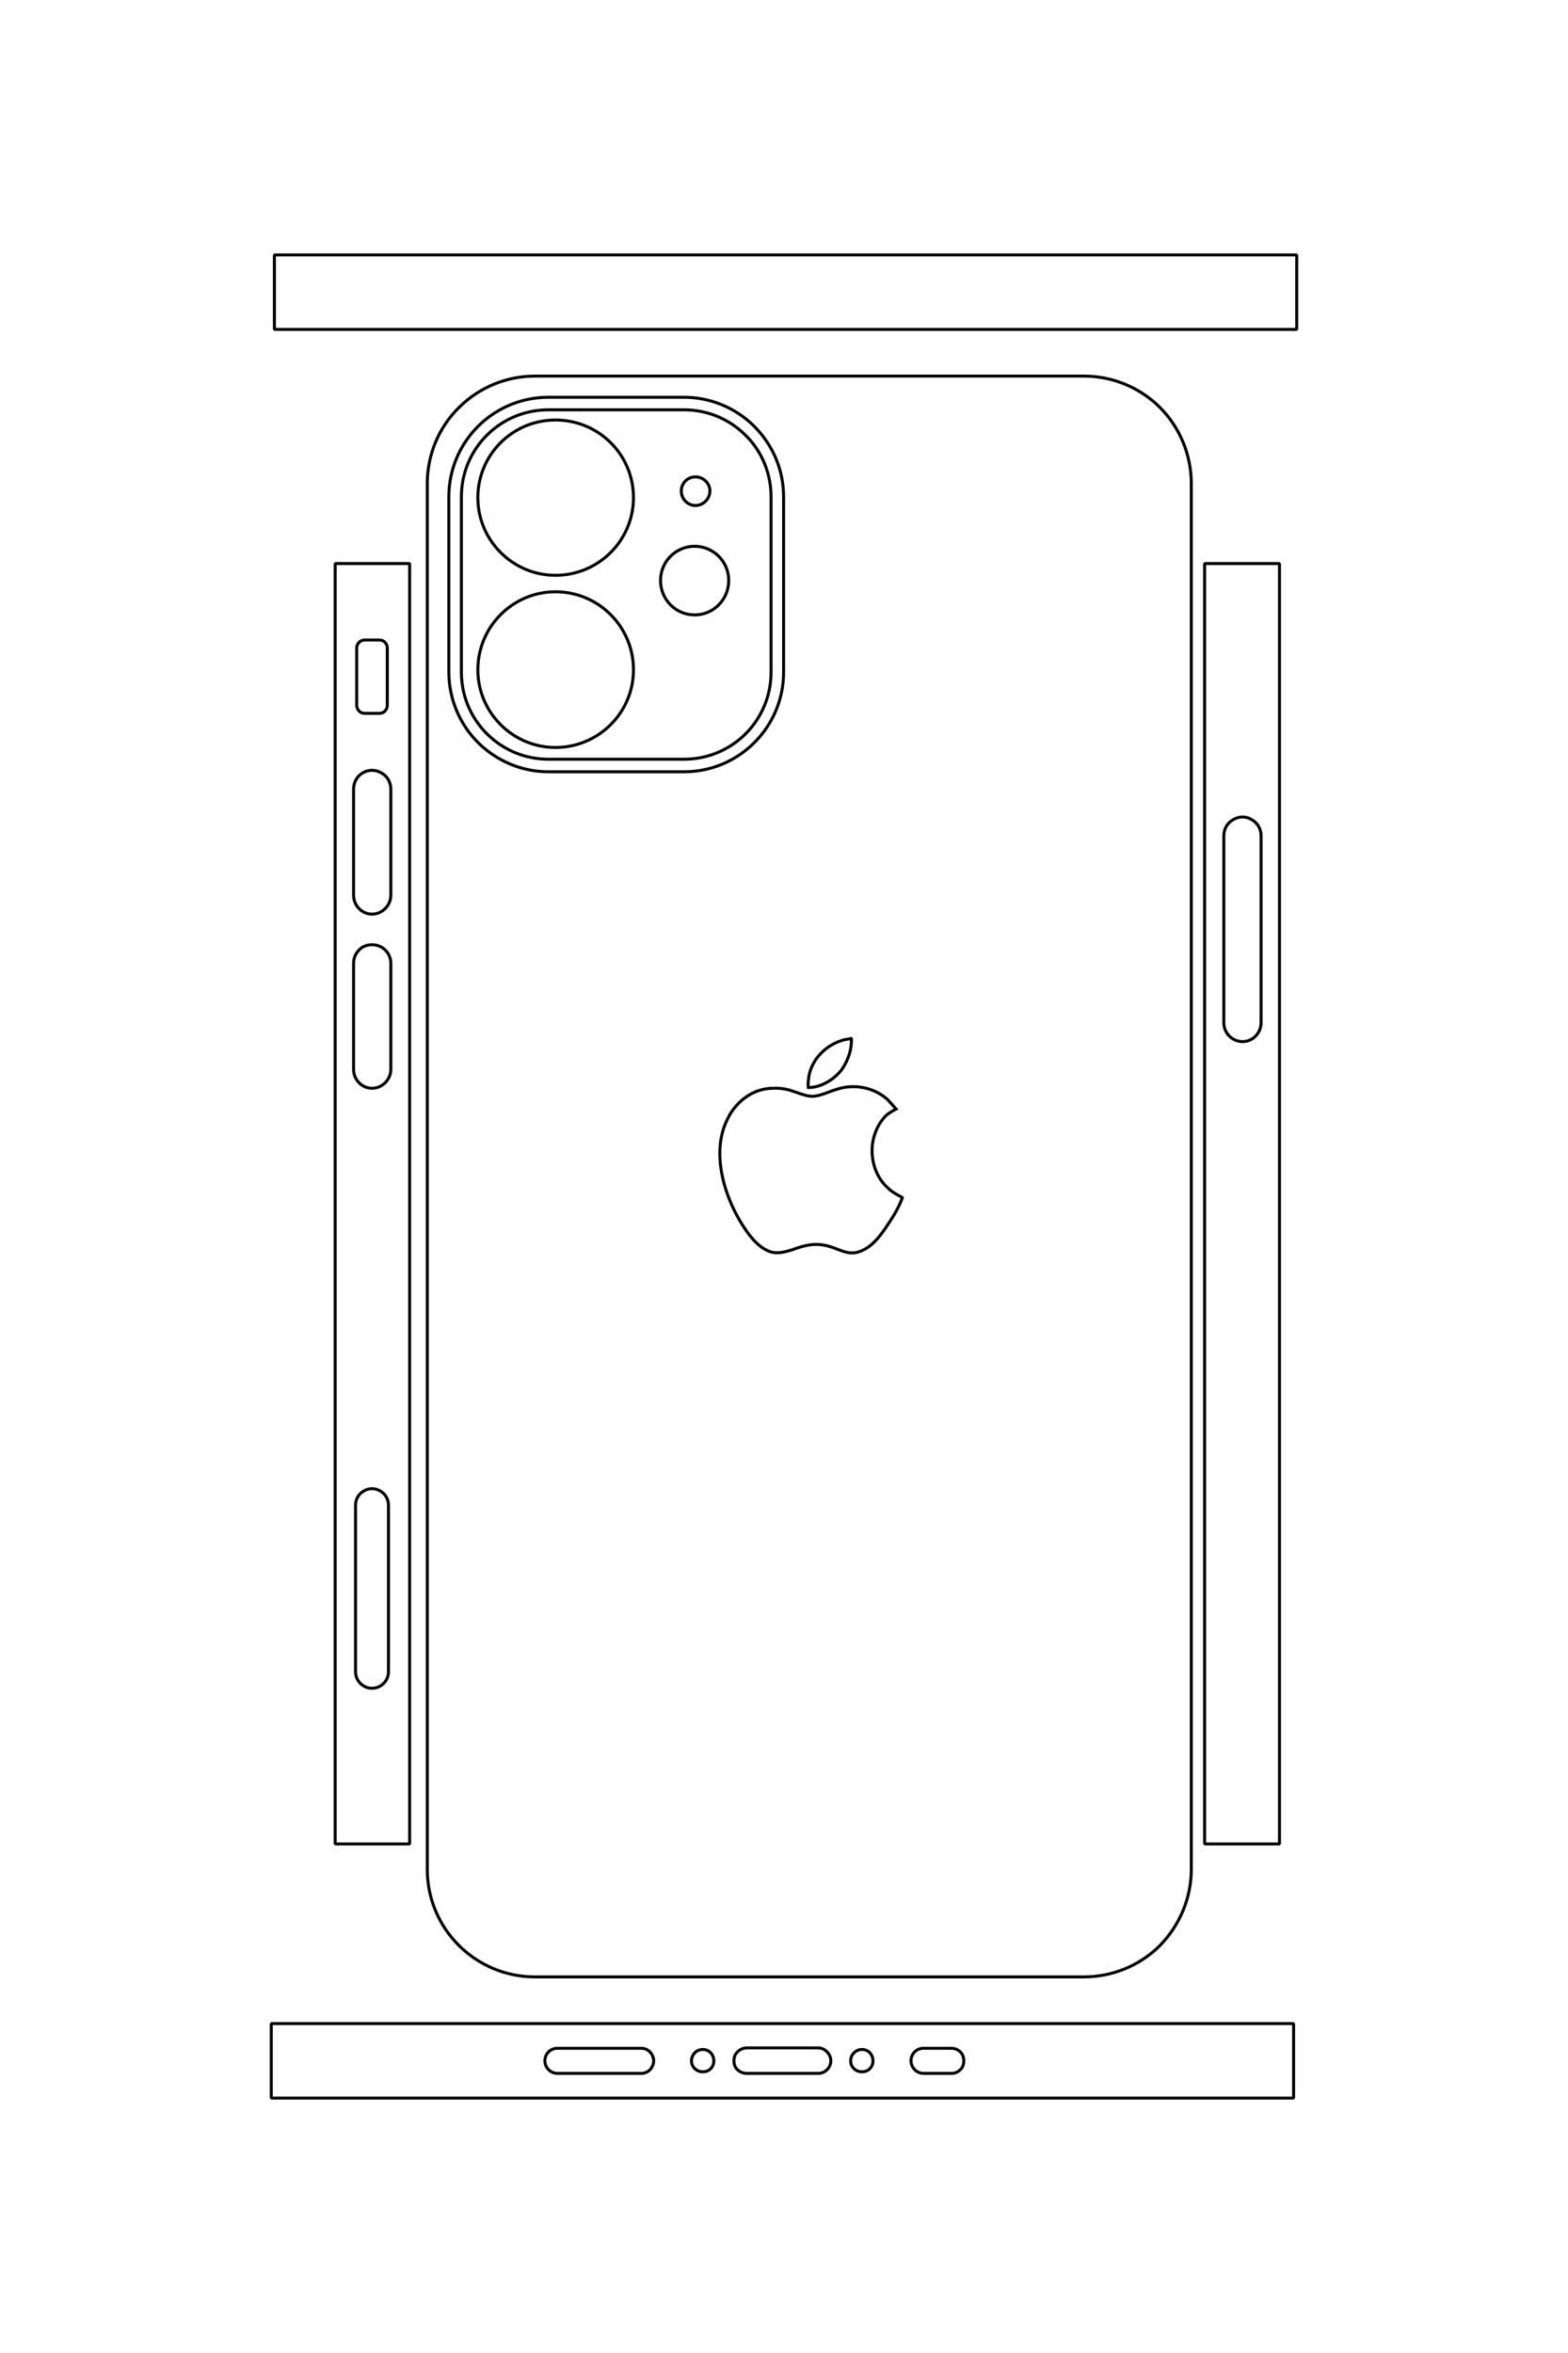 <?xml version="1.0" encoding="UTF-8"?>
<!DOCTYPE svg PUBLIC "-//W3C//DTD SVG 1.1//EN" "http://www.w3.org/Graphics/SVG/1.1/DTD/svg11.dtd">
<!-- Creator: CorelDRAW X7 -->
<svg xmlns="http://www.w3.org/2000/svg" xml:space="preserve" width="40mm" height="60mm" version="1.1" style="shape-rendering:geometricPrecision; text-rendering:geometricPrecision; image-rendering:optimizeQuality; fill-rule:evenodd; clip-rule:evenodd"
viewBox="0 0 4000 6000"
 xmlns:xlink="http://www.w3.org/1999/xlink">
 <defs>
  <style type="text/css">
   <![CDATA[
    .str1 {stroke:black;stroke-width:7.62}
    .str0 {stroke:black;stroke-width:7.62;stroke-linejoin:bevel}
    .fil0 {fill:none}
   ]]>
  </style>
 </defs>
 <g id="图层_x0020_1">
  <g id="_1915166515680">
   <path class="fil0 str0" d="M1417 1509c-109,0 -198,89 -198,199 0,109 89,198 198,198 110,0 199,-89 199,-198 0,-110 -89,-199 -199,-199z"/>
   <path class="fil0 str0" d="M1417 1071c-109,0 -198,88 -198,198 0,109 89,198 198,198 110,0 199,-89 199,-198 0,-110 -89,-198 -199,-198z"/>
   <path class="fil0 str0" d="M1774 1216c-20,0 -36,16 -36,36 0,20 16,37 36,37 20,0 37,-17 37,-37 0,-20 -17,-36 -37,-36z"/>
   <line class="fil0 str0" x1="1774" y1="1216" x2="1774" y2= "1216" />
   <line class="fil0 str0" x1="1811" y1="1252" x2="1811" y2= "1252" />
   <line class="fil0 str0" x1="1774" y1="1289" x2="1774" y2= "1289" />
   <line class="fil0 str0" x1="1738" y1="1252" x2="1738" y2= "1252" />
   <line class="fil0 str0" x1="1774" y1="1216" x2="1774" y2= "1216" />
   <path class="fil0 str0" d="M1772 1393c-48,0 -87,39 -87,87 0,49 39,88 87,88 48,0 87,-39 87,-88 0,-48 -39,-87 -87,-87z"/>
   <line class="fil0 str0" x1="1772" y1="1393" x2="1772" y2= "1393" />
   <line class="fil0 str0" x1="1859" y1="1480" x2="1859" y2= "1480" />
   <line class="fil0 str0" x1="1772" y1="1568" x2="1772" y2= "1568" />
   <line class="fil0 str0" x1="1685" y1="1480" x2="1685" y2= "1480" />
   <line class="fil0 str0" x1="1772" y1="1393" x2="1772" y2= "1393" />
   <path class="fil0 str0" d="M1399 1013l346 0c67,0 132,27 179,74 48,48 75,112 75,180l0 447c0,140 -114,254 -254,254l-346 0c-67,0 -132,-27 -180,-75 -47,-47 -74,-112 -74,-179l0 -447c0,-141 114,-254 254,-254z"/>
   <path class="fil0 str0" d="M1399 1045c-123,0 -222,99 -222,222l0 447c0,59 23,115 65,157 42,42 98,65 157,65l346 0c123,0 222,-99 222,-222l0 -447c0,-59 -23,-116 -65,-157 -42,-42 -98,-65 -157,-65l-346 0z"/>
   <polygon class="fil0 str0" points="1045,4702 1045,1437 855,1437 855,4702 "/>
   <polygon class="fil0 str0" points="692,5350 3300,5350 3300,5160 692,5160 "/>
   <path class="fil0 str0" d="M2356 5287c-18,0 -32,-15 -32,-32 0,-18 14,-32 32,-32l71 0c12,0 22,6 28,16 5,10 5,22 0,32 -6,10 -16,16 -28,16l-71 0z"/>
   <path class="fil0 str0" d="M1422 5287l214 0c11,0 22,-6 27,-16 6,-10 6,-22 0,-32 -5,-10 -16,-16 -27,-16l-214 0c-18,0 -32,14 -32,32 0,17 14,32 32,32z"/>
   <polygon class="fil0 str0" points="3073,4702 3264,4702 3264,1437 3073,1437 "/>
   <path class="fil0 str0" d="M968 1632l-38 0c-5,0 -10,2 -14,6 -4,4 -6,9 -6,14l0 146c0,12 9,21 20,21l38 0c5,0 11,-2 14,-6 4,-4 6,-9 6,-15l0 -146c0,-5 -2,-10 -6,-14 -3,-4 -9,-6 -14,-6zm-66 380l0 271c0,26 21,48 47,48 26,0 48,-22 48,-48l0 -271c0,-17 -9,-33 -24,-41 -15,-9 -33,-9 -48,0 -14,8 -23,24 -23,41zm0 444l0 271c0,26 21,48 47,48 26,0 48,-22 48,-48l0 -271c0,-17 -9,-32 -24,-41 -15,-8 -33,-8 -48,0 -14,9 -23,24 -23,41zm5 1382l0 425c0,23 19,42 42,42 23,0 42,-19 42,-42l0 -425c0,-15 -8,-29 -21,-36 -13,-8 -29,-8 -42,0 -13,7 -21,21 -21,36z"/>
   <path class="fil0 str0" d="M1793 5283c16,0 28,-12 28,-28 0,-16 -12,-29 -28,-29 -16,0 -29,13 -29,29 0,16 13,28 29,28z"/>
   <path class="fil0 str0" d="M2199 5283c16,0 28,-12 28,-28 0,-16 -12,-29 -28,-29 -16,0 -29,13 -29,29 0,16 13,28 29,28z"/>
   <path class="fil0 str0" d="M1905 5287l182 0c12,0 22,-6 28,-16 6,-10 6,-22 0,-32 -6,-10 -16,-17 -28,-17l-182 0c-12,0 -23,7 -29,17 -5,10 -5,22 0,32 6,10 17,16 29,16z"/>
   <path class="fil0 str0" d="M3122 2608c0,26 21,48 48,48 26,0 47,-22 47,-48l0 -477c0,-17 -9,-33 -24,-41 -14,-9 -32,-9 -47,0 -15,8 -24,24 -24,41l0 477z"/>
   <polygon class="fil0 str0" points="700,840 3308,840 3308,650 700,650 "/>
   <path class="fil0 str0" d="M3039 4767l0 -3534c0,-73 -29,-143 -80,-194 -51,-51 -121,-80 -194,-80l-1400 0c-73,0 -143,29 -194,80 -52,51 -81,121 -81,194l0 3534c0,151 123,274 275,274l1400 0c73,0 143,-29 194,-80 51,-52 80,-122 80,-194z"/>
   <path class="fil0 str1" d="M2258 3133c-16,23 -36,48 -64,58 -28,11 -50,-4 -76,-12 -28,-9 -52,-7 -80,2 -24,8 -53,20 -78,9 -23,-10 -40,-29 -55,-50 -55,-77 -97,-204 -45,-294 0,0 0,-1 0,-1 24,-41 64,-70 113,-70 17,-1 35,2 51,8 13,4 27,10 41,12 15,2 29,-3 43,-8 21,-8 43,-16 65,-16 32,-1 65,10 89,31 3,2 24,26 24,26 0,0 -20,10 -28,19 -17,18 -28,42 -32,68 -6,42 8,88 41,116 6,6 14,11 21,15 1,1 14,7 14,8 -11,30 -26,52 -44,79l0 0z"/>
   <path class="fil0 str1" d="M2062 2757c3,-52 44,-94 93,-106 2,0 18,-3 17,-3 1,27 -7,51 -21,74 -16,25 -50,49 -84,51 -1,0 -3,0 -5,0 -1,-7 0,-14 0,-16l0 0z"/>
  </g>
 </g>
</svg>
